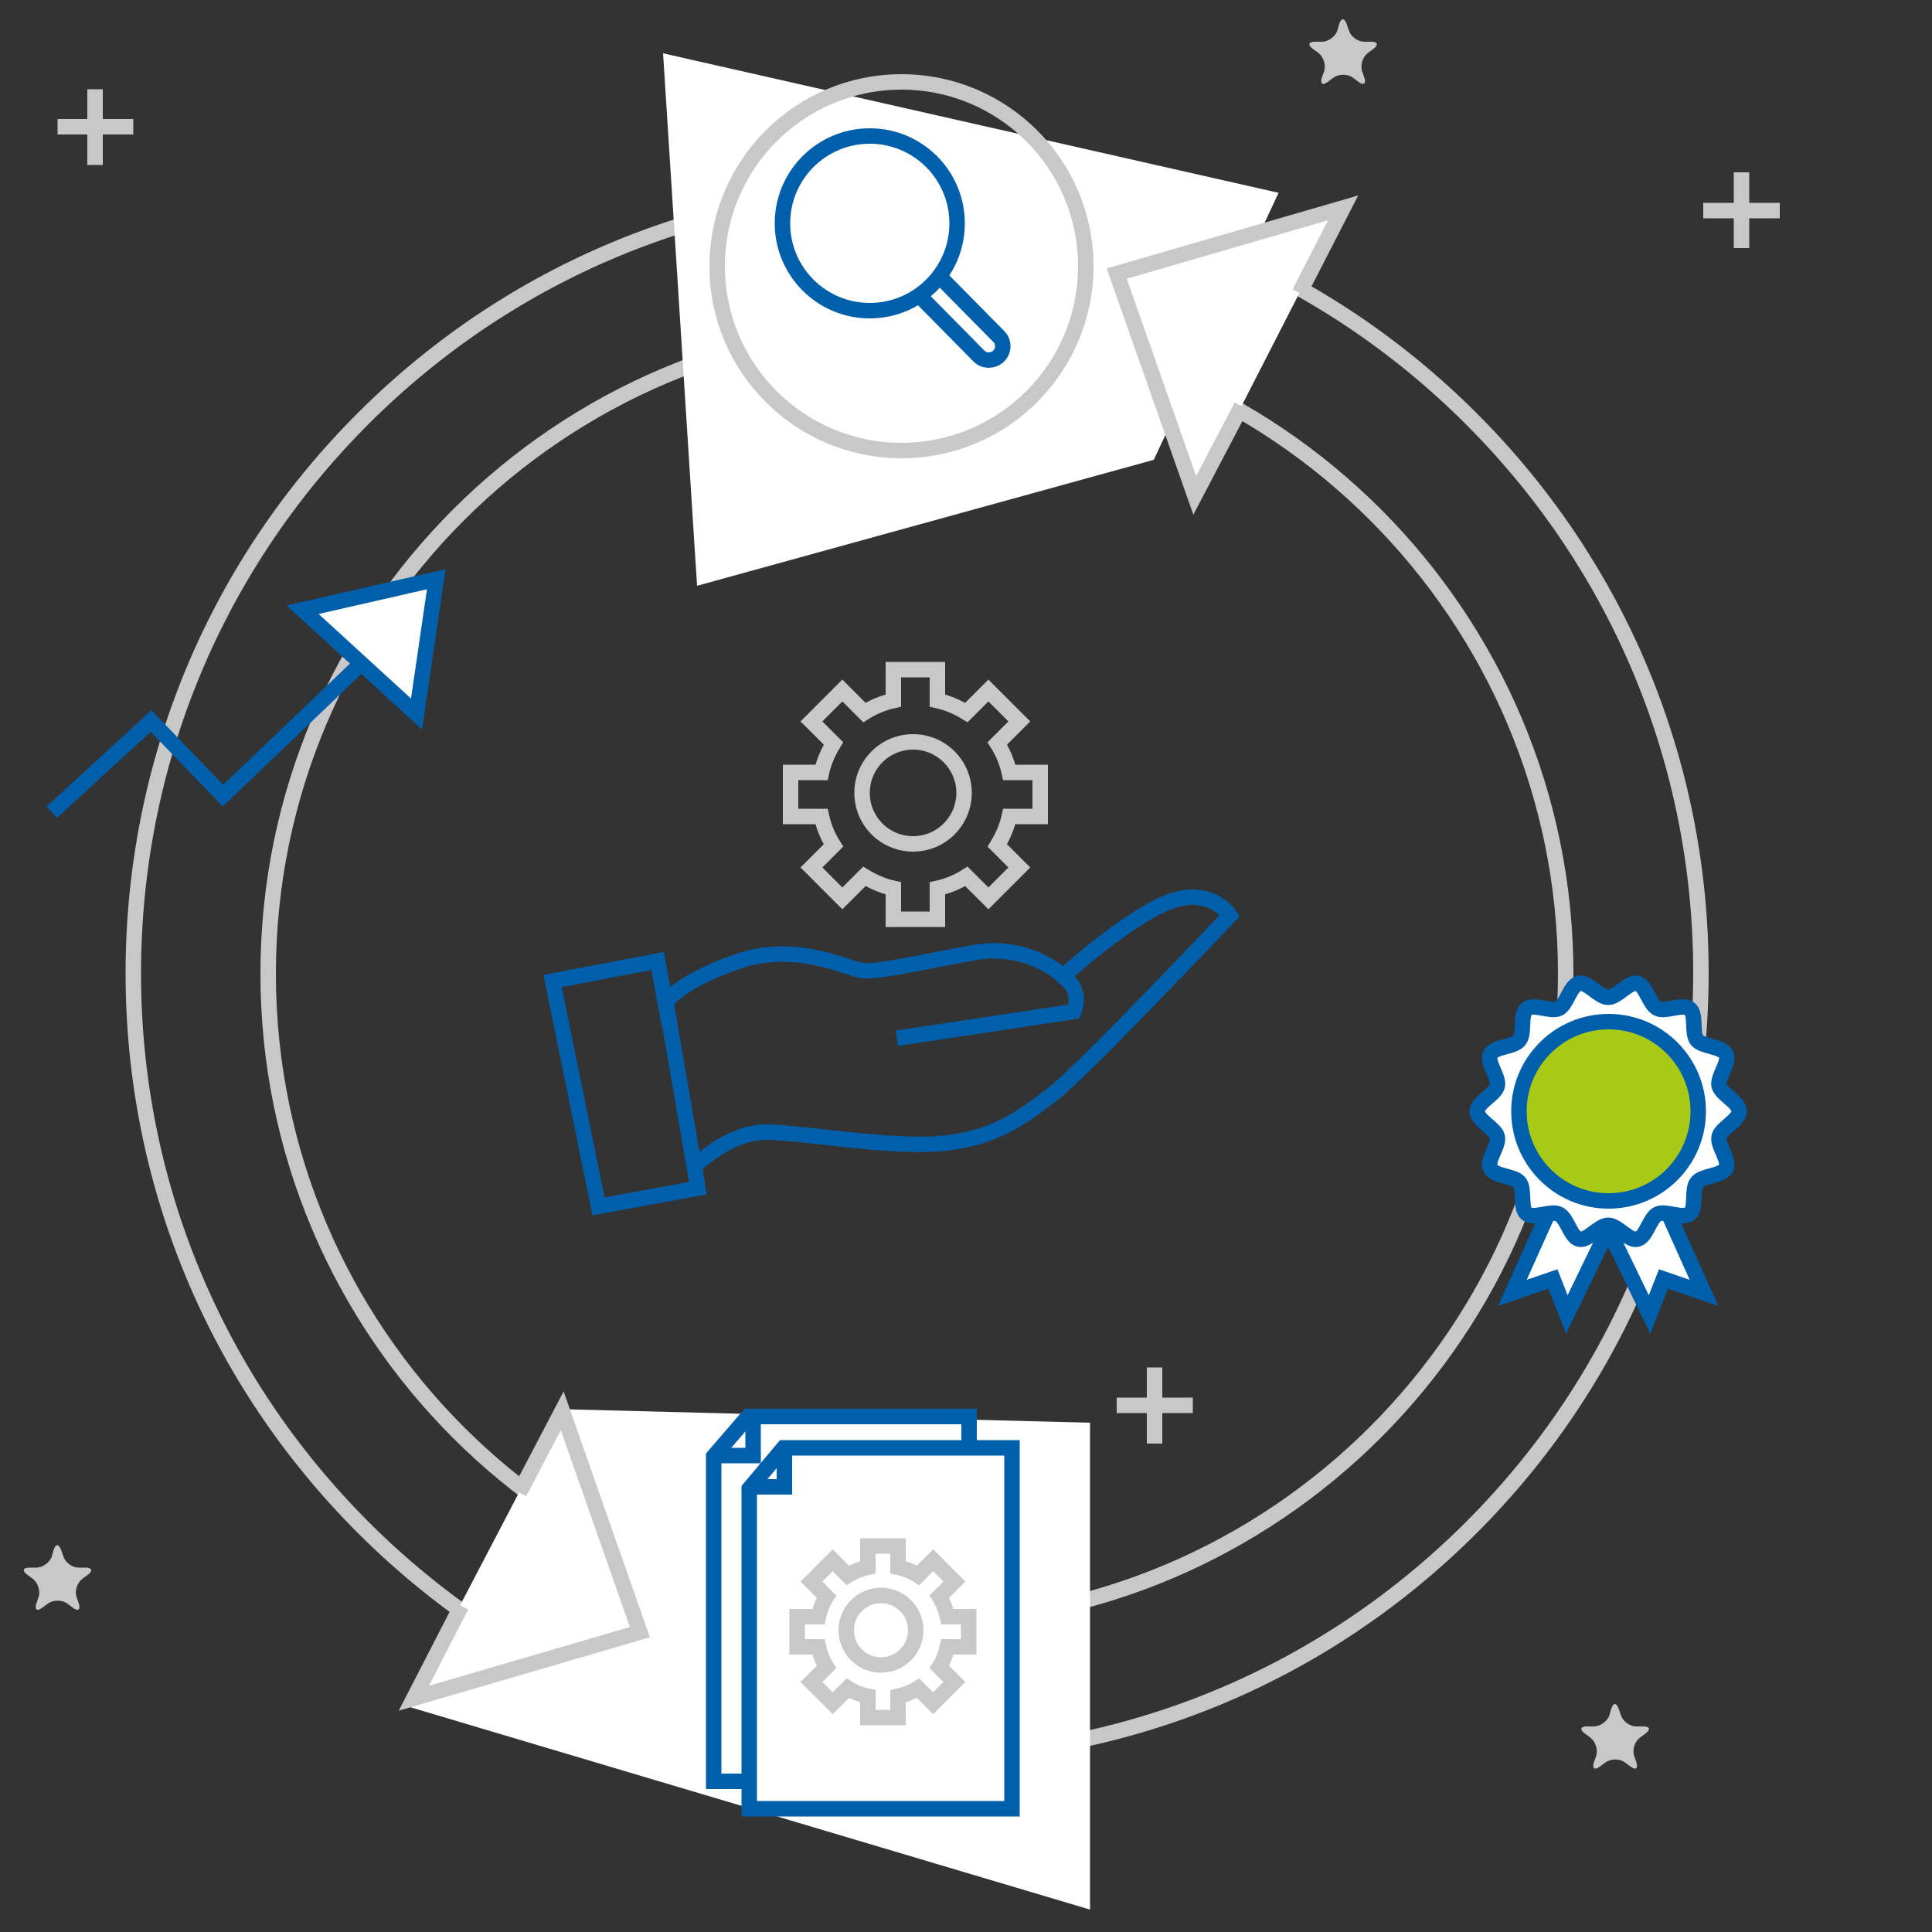 <?xml version="1.0" encoding="utf-8"?>
<!-- Generator: Adobe Illustrator 19.0.0, SVG Export Plug-In . SVG Version: 6.00 Build 0)  -->
<svg version="1.1" id="Layer_1" xmlns="http://www.w3.org/2000/svg" xmlns:xlink="http://www.w3.org/1999/xlink" x="0px" y="0px"  height="400px" width="400px"
	 viewBox="0 0 500 500" style="enable-background:new 0 0 500 500;" xml:space="preserve">
<rect x="0" y="0" width="500" height="500" fill="#333333" stroke="none"/>
<style type="text/css">
	.st0{fill:none;stroke:#C8C8C8;stroke-width:4;stroke-miterlimit:10;}
	.st1{fill:none;stroke:#005FAA;stroke-width:4;stroke-miterlimit:10;}
	.st2{fill:#C8C8C8;}
	.st3{fill:#FFFFFF;}
	.st4{fill:#FFFFFF;stroke:#C8C8C8;stroke-width:4;stroke-miterlimit:10;}
	.st5{fill:#FFFFFF;stroke:#005FAA;stroke-width:4;stroke-miterlimit:10;}
	.st6{fill:#A8CA16;stroke:#005FAA;stroke-width:4;stroke-miterlimit:10;}
</style>
<g id="XMLID_871_">
	<g id="XMLID_343_">
		<g id="XMLID_344_">
			<path id="XMLID_345_" class="st0" d="M269.2,211.3v-11.4h-8c-0.6-2.7-1.7-5.3-3.1-7.5l5.7-5.7l-8-8l-5.7,5.7
				c-2.3-1.4-4.8-2.5-7.5-3.1v-8h-11.4v8c-2.7,0.6-5.3,1.7-7.5,3.1l-5.7-5.7l-8,8l5.7,5.7c-1.4,2.3-2.5,4.8-3.1,7.5h-8v11.4h8
				c0.6,2.7,1.7,5.3,3.1,7.5l-5.7,5.7l8,8l5.7-5.7c2.3,1.4,4.8,2.5,7.5,3.1v8h11.4v-8c2.7-0.6,5.3-1.7,7.5-3.1l5.7,5.7l8-8l-5.7-5.7
				c1.4-2.3,2.5-4.8,3.1-7.5H269.2z"/>
		</g>
		<circle id="XMLID_346_" class="st0" cx="236.3" cy="205.2" r="13.2"/>
	</g>
	<g id="XMLID_347_">
		<g id="XMLID_348_">
			<path id="XMLID_349_" class="st1" d="M143,253.9l11.9,58.3l25.7-4.7l-0.9-5.6c0,0,8.9-9.1,18.9-8.9c10,0.2,32.1,4.2,45.4,2.9
				s20.3-6.5,28.5-12.8c8.1-6.3,45.8-46.2,45.8-46.2s-4.4-6.9-14.3-4c-10.1,2.9-28.9,19.7-28.9,19.7s-8.8-8.5-22.8-6.1
				c-13.9,2.5-24.9,5.1-29,4.7c-4-0.4-17.2-7.8-32.9-2.2s-18.2,10.7-18.2,10.7l-2-11L143,253.9z"/>
			<line id="XMLID_350_" class="st1" x1="172.4" y1="259.7" x2="179.8" y2="302.7"/>
			<path id="XMLID_351_" class="st1" d="M232.1,268.7l45.8-6.9c0,0,2.7-5.8-3.1-9.2"/>
		</g>
	</g>
	<g id="XMLID_624_">
		<line id="XMLID_625_" class="st0" x1="24.6" y1="23.1" x2="24.6" y2="42.7"/>
		<line id="XMLID_925_" class="st0" x1="34.5" y1="32.8" x2="14.9" y2="32.8"/>
	</g>
	<g id="XMLID_626_">
		<line id="XMLID_627_" class="st0" x1="298.8" y1="353.9" x2="298.8" y2="373.6"/>
		<line id="XMLID_922_" class="st0" x1="308.7" y1="363.7" x2="289" y2="363.7"/>
	</g>
	<g id="XMLID_628_">
		<line id="XMLID_629_" class="st0" x1="450.7" y1="44.6" x2="450.7" y2="64.2"/>
		<line id="XMLID_919_" class="st0" x1="460.6" y1="54.5" x2="440.8" y2="54.5"/>
	</g>
	<g id="XMLID_632_">
		<path id="XMLID_17_" class="st2" d="M417,442.2c0.5-1.6,1.3-1.6,1.9,0l0.6,1.7c0.5,1.6,2.3,2.9,4,2.9h1.8c1.7,0,1.9,0.8,0.6,1.8
			l-1.5,1.1c-1.3,1-2,3-1.5,4.7l0.6,1.7c0.5,1.6-0.2,2.1-1.5,1.1l-1.5-1.1c-1.3-1-3.6-1-5,0l-1.5,1.1c-1.3,1-2,0.5-1.5-1.1l0.6-1.7
			c0.5-1.6-0.2-3.7-1.5-4.7l-1.5-1.1c-1.3-1-1.1-1.8,0.6-1.8h1.8c1.6,0,3.5-1.3,4-2.9L417,442.2z"/>
	</g>
	<g id="XMLID_635_">
		<path id="XMLID_13_" class="st2" d="M346.6,6.2c0.5-1.6,1.3-1.6,1.9,0l0.6,1.7c0.5,1.6,2.3,2.9,4,2.9h1.8c1.6,0,1.9,0.8,0.6,1.8
			l-1.5,1.1c-1.3,1-2,3-1.5,4.7l0.6,1.7c0.5,1.6-0.2,2.1-1.5,1.1l-1.5-1.1c-1.3-1-3.6-1-5,0l-1.5,1.1c-1.3,1-2,0.5-1.5-1.1l0.6-1.7
			c0.5-1.6-0.2-3.7-1.5-4.7l-1.5-1.1c-1.3-1-1.1-1.8,0.6-1.8h1.8c1.6,0,3.5-1.3,4-2.9L346.6,6.2z"/>
	</g>
	<g id="XMLID_638_">
		<path id="XMLID_12_" class="st2" d="M13.9,401.1c0.5-1.6,1.3-1.6,1.9,0l0.6,1.7c0.5,1.6,2.3,2.9,4,2.9h1.8c1.6,0,1.9,0.8,0.6,1.8
			l-1.5,1.1c-1.3,1-2,3-1.5,4.7l0.6,1.7c0.5,1.6-0.2,2.1-1.5,1.1l-1.5-1.1c-1.3-1-3.6-1-5,0l-1.5,1.1c-1.3,1-2,0.5-1.5-1.1l0.6-1.7
			c0.5-1.6-0.2-3.7-1.5-4.7l-1.5-1.1c-1.3-1-1.1-1.8,0.6-1.8h1.8c1.6,0,3.5-1.3,4-2.9L13.9,401.1z"/>
	</g>
	<g id="XMLID_639_">
		<g id="XMLID_640_">
			<path id="XMLID_641_" class="st0" d="M93.9,108.4C132.2,70.1,183.2,49,237.4,49s105.1,21.1,143.4,59.4s59.4,89.3,59.4,143.4
				S419.1,357,380.8,395.3s-89.3,59.4-143.4,59.4s-105.1-21.1-143.4-59.4S34.5,306,34.5,251.9S55.6,146.7,93.9,108.4z M237.4,84
				C144.8,84,69.4,159.3,69.4,252s75.3,167.9,167.9,167.9c92.5,0,167.9-75.3,167.9-167.9S330,84,237.4,84z"/>
		</g>
		<polygon id="XMLID_900_" class="st3" points="171.6,13.8 180.4,151.6 298.6,119 330.9,49.9 		"/>
		<polygon id="XMLID_899_" class="st3" points="145.6,364.7 105.4,441.6 282.1,494.2 282.1,368.2 		"/>
		<polyline id="XMLID_898_" class="st4" points="336.3,75.8 347.6,53.8 289,70.8 309.2,128.2 321.3,105.1 		"/>
		<polyline id="XMLID_897_" class="st4" points="119.4,415.6 107.1,439.5 165.6,422.4 145.5,365.1 134.4,386.3 		"/>
	</g>
	<circle id="XMLID_642_" class="st0" cx="233.3" cy="68.9" r="47.7"/>
	<g id="XMLID_643_">
		<polyline id="XMLID_644_" class="st5" points="431.7,313.9 441,334.6 430.5,331 426.9,340.2 416.2,318.1 		"/>
		<polyline id="XMLID_645_" class="st5" points="400.7,313.9 391.4,334.6 401.9,331 405.5,340.2 416.2,318.1 		"/>
		<path id="XMLID_646_" class="st5" d="M450.1,287.6c0,2.4-4.7,4.3-5.2,6.6c-0.5,2.3,2.8,6,1.8,8.1c-1,2.1-6,1.8-7.5,3.7
			c-1.5,1.8-0.1,6.6-1.9,8.1c-1.8,1.5-6.2-0.9-8.3,0.1c-2.1,1-2.9,6-5.3,6.5c-2.2,0.5-5.1-3.6-7.5-3.6s-5.3,4.1-7.5,3.6
			c-2.3-0.5-3.1-5.5-5.3-6.5c-2.1-1-6.5,1.4-8.3-0.1s-0.4-6.3-1.9-8.1c-1.5-1.8-6.5-1.5-7.5-3.7c-1-2.1,2.3-5.8,1.8-8.1
			c-0.5-2.2-5.2-4.2-5.2-6.6c0-2.4,4.7-4.3,5.2-6.6c0.5-2.3-2.8-6-1.8-8.1c1-2.1,6-1.8,7.5-3.7s0.1-6.6,1.9-8.1
			c1.8-1.5,6.2,0.9,8.3-0.1c2.1-1,2.9-6,5.3-6.5c2.2-0.5,5.1,3.6,7.5,3.6s5.3-4.1,7.5-3.6c2.3,0.5,3.1,5.5,5.3,6.5
			c2.1,1,6.5-1.4,8.3,0.1s0.4,6.3,1.9,8.1c1.5,1.8,6.5,1.5,7.5,3.7c1,2.1-2.3,5.8-1.8,8.1C445.5,283.3,450.1,285.2,450.1,287.6z"/>
		<circle id="XMLID_647_" class="st6" cx="416.3" cy="287.6" r="23.2"/>
	</g>
	<g id="XMLID_648_">
		<polyline id="XMLID_649_" class="st1" points="13.4,210.2 39.1,186.6 57.7,205.9 93.5,171.7 		"/>
		<polygon id="XMLID_650_" class="st5" points="107.8,184.8 78.3,157.8 112.9,149.9 		"/>
	</g>
	<g id="XMLID_651_">
		<g id="XMLID_652_">
			<path id="XMLID_653_" class="st0" d="M250.7,426.2v-7.8h-5.5c-0.4-1.8-1.1-3.6-2.1-5.2l3.9-3.9l-5.5-5.5l-3.9,3.9
				c-1.5-1-3.4-1.7-5.2-2.1v-5.5h-7.8v5.5c-1.8,0.4-3.6,1.1-5.2,2.1l-3.9-3.9l-5.5,5.5l3.9,3.9c-1,1.5-1.7,3.4-2.1,5.2h-5.5v7.8h5.5
				c0.4,1.8,1.1,3.6,2.1,5.2l-3.9,3.9l5.5,5.5l3.9-3.9c1.5,1,3.4,1.7,5.2,2.1v5.5h7.8V439c1.8-0.4,3.6-1.1,5.2-2.1l3.9,3.9l5.5-5.5
				l-3.9-3.9c1-1.5,1.7-3.4,2.1-5.2H250.7z"/>
		</g>
		<circle id="XMLID_654_" class="st0" cx="228" cy="421.9" r="9"/>
	</g>
	<g id="XMLID_655_">
		<polyline id="XMLID_656_" class="st1" points="193.9,461 184.7,461 184.7,376.9 193.6,366.6 250.8,366.6 250.8,374.7 		"/>
		<polyline id="XMLID_657_" class="st1" points="184.7,376.7 194.9,376.7 194.9,366.6 		"/>
	</g>
	<g id="XMLID_658_">
		<polygon id="XMLID_659_" class="st1" points="261.9,468.1 193.9,468.1 193.9,385.3 202.8,374.7 261.9,374.7 		"/>
		<polyline id="XMLID_660_" class="st1" points="193.9,384.8 203,384.8 203,374.7 		"/>
	</g>
	<g id="XMLID_661_">
		<path id="XMLID_662_" class="st5" d="M253.4,92.2l-29.3-29.7c-1.4-1.4-1.3-3.7,0-5l0.1-0.1c1.4-1.4,3.7-1.3,5,0l29.3,29.7
			c1.4,1.4,1.3,3.7,0,5l-0.1,0.1C257,93.5,254.7,93.5,253.4,92.2z"/>
		<circle id="XMLID_663_" class="st5" cx="225.1" cy="57.8" r="22.6"/>
	</g>
</g>
</svg>
